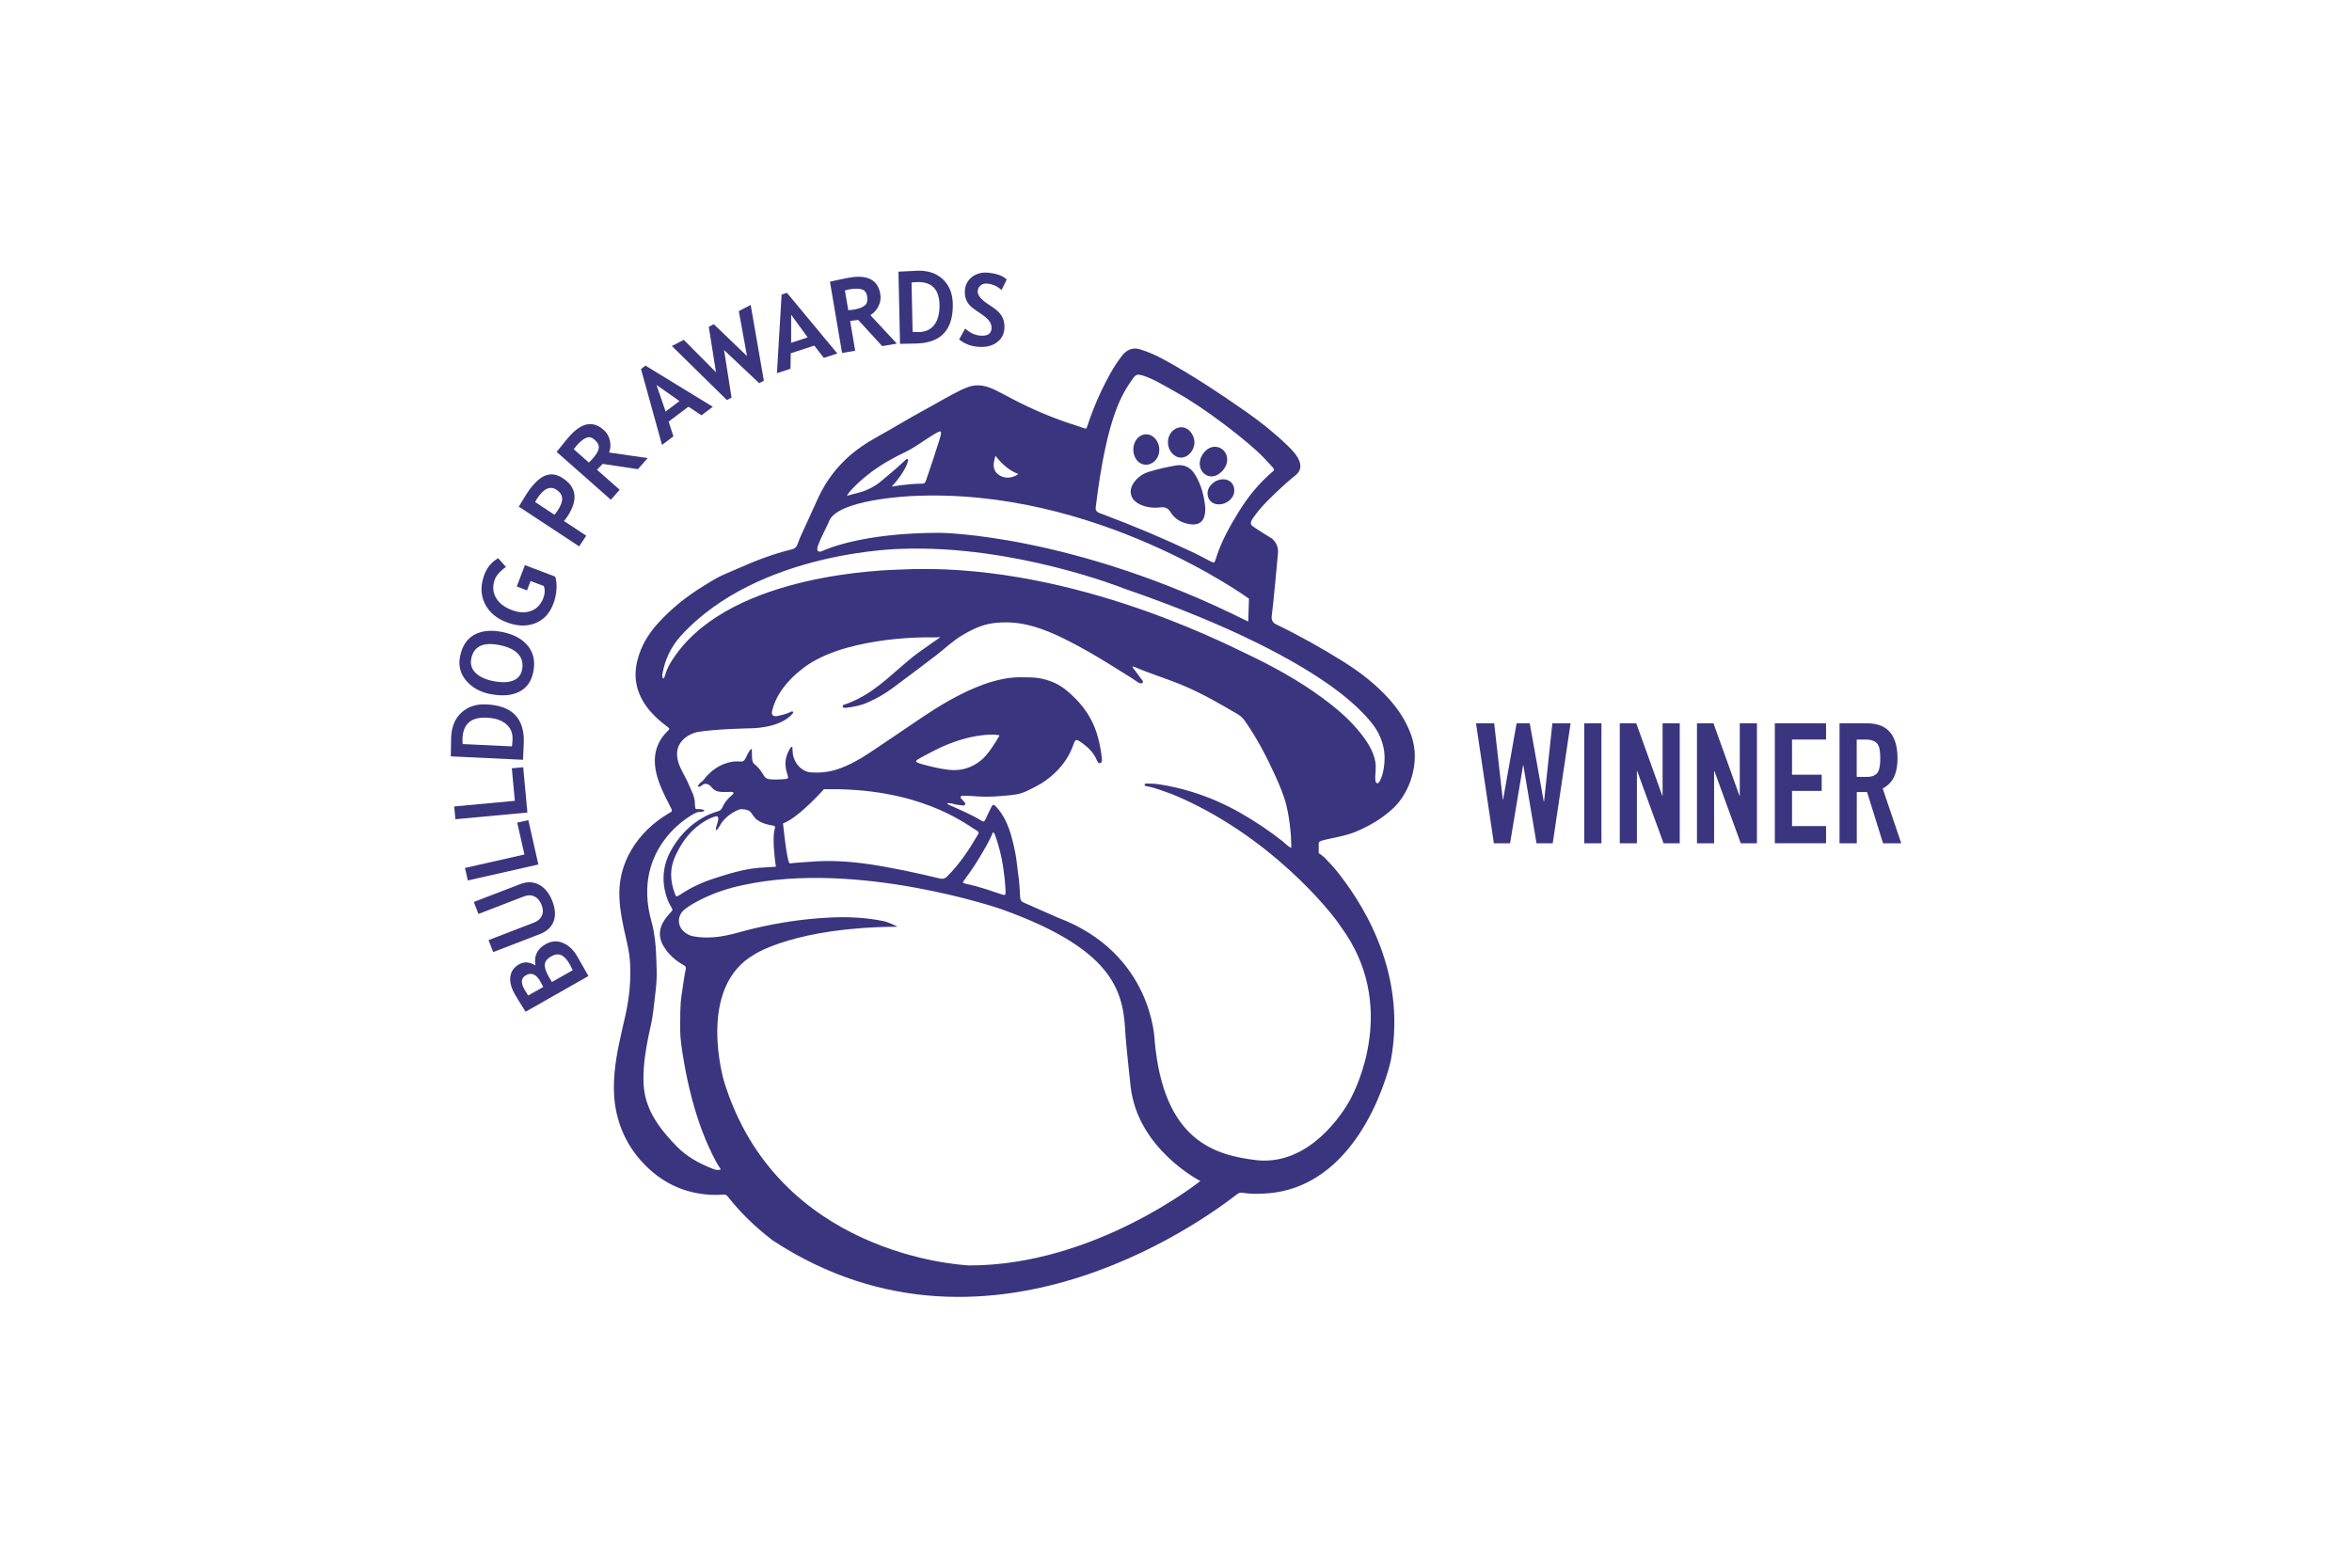 <?xml version="1.0" encoding="UTF-8"?> <svg xmlns="http://www.w3.org/2000/svg" id="Layer_1" width="600" height="400" viewBox="0 0 600 400"><defs><style>.cls-1{fill:#3a357e;}</style></defs><path class="cls-1" d="m147.32,244.13l2.79,4.91-16.03,9.11c-1.33-2.1-2.24-3.59-2.74-4.46-.95-1.66-1.33-3.17-1.15-4.51.18-1.34.93-2.39,2.25-3.14,1.27-.72,2.66-.62,4.16.3-.44-2.39.42-4.2,2.59-5.43,1.46-.83,2.93-.94,4.42-.32,1.48.61,2.72,1.79,3.71,3.54Zm-12.58,9.88l3.84-2.19c-.22-.45-.47-.92-.74-1.4-1.05-1.85-2.28-2.38-3.67-1.59-1.23.7-1.37,1.9-.41,3.58.25.45.58.98.98,1.6Zm6.06-3.45l5.3-3.01c-.28-.61-.52-1.09-.72-1.45-.72-1.27-1.46-2.07-2.22-2.4-.76-.33-1.63-.21-2.63.36-.91.52-1.42,1.16-1.54,1.93-.11.77.21,1.82.96,3.15.16.28.44.75.85,1.42Z"></path><path class="cls-1" d="m125.81,242.93l-1.18-3.06,11.67-4.5c.93-.36,1.57-.93,1.93-1.72.36-.79.35-1.68-.03-2.66-.43-1.1-1.04-1.86-1.85-2.25-.81-.4-1.7-.4-2.69-.02l-11.61,4.48-1.18-3.06,11.85-4.56c1.77-.68,3.39-.62,4.85.18,1.46.8,2.57,2.19,3.34,4.17.77,2,.87,3.73.31,5.19s-1.75,2.55-3.58,3.25l-11.83,4.56Z"></path><path class="cls-1" d="m137.33,220.58l-17.99,4.07-.72-3.19,15.16-3.43-1.84-8.13,2.84-.64,2.56,11.33Z"></path><path class="cls-1" d="m134.54,207.32l-18.37,1.71-.3-3.26,15.47-1.44-.77-8.3,2.9-.27,1.07,11.56Z"></path><path class="cls-1" d="m133.61,189.77l-.19,4.09-18.42-.87c.03-2.61.06-4.26.09-4.93.13-2.68,1.01-4.78,2.66-6.27,1.65-1.5,3.77-2.19,6.37-2.06,6.62.31,9.79,3.66,9.49,10.04Zm-15.6.08l12.58.59c.08-.53.13-1.09.16-1.71.08-1.65-.46-2.97-1.62-3.97-1.15-.99-2.81-1.54-4.97-1.64-3.94-.19-6,1.55-6.17,5.22-.02.35-.01.85.02,1.5Z"></path><path class="cls-1" d="m124.97,177.08c-2.57-.53-4.6-1.69-6.09-3.47-1.49-1.78-1.99-3.85-1.5-6.21.54-2.6,1.75-4.42,3.65-5.46s4.3-1.26,7.21-.66c2.91.6,5.07,1.8,6.49,3.59,1.41,1.79,1.85,4,1.3,6.64-.5,2.42-1.73,4.11-3.7,5.05-1.96.94-4.41,1.11-7.36.5Zm.69-3.33c2.11.44,3.82.42,5.13-.06,1.31-.48,2.1-1.4,2.38-2.76.33-1.6.02-2.94-.94-4.02-.96-1.08-2.52-1.84-4.68-2.29-4.23-.88-6.68.25-7.32,3.37-.3,1.43.05,2.65,1.04,3.65.99,1,2.45,1.7,4.39,2.11Z"></path><path class="cls-1" d="m127.12,142.46l1.97,2.22c-.46.24-.99.67-1.6,1.3-.6.63-1.01,1.22-1.22,1.76-.65,1.69-.58,3.25.19,4.67.77,1.42,2.13,2.5,4.06,3.23,1.84.7,3.49.78,4.95.24,1.46-.54,2.51-1.64,3.14-3.3.42-1.09.46-2.1.13-3.04l-3.39-1.29-.91,2.39-2.61-1,2.08-5.45,7.72,2.94c.32.96.42,2.07.32,3.35-.1,1.28-.37,2.48-.81,3.62-.94,2.47-2.5,4.12-4.67,4.95-2.17.83-4.59.74-7.25-.28-2.66-1.01-4.52-2.63-5.58-4.84s-1.08-4.65-.07-7.32c.72-1.89,1.9-3.28,3.53-4.18Z"></path><path class="cls-1" d="m143.88,132.95l5.67,3.73-1.8,2.73-15.4-10.14c1.12-1.87,1.79-2.97,1.99-3.27,1.6-2.43,3.15-3.97,4.63-4.6,1.49-.63,3.02-.43,4.61.61,3.53,2.33,3.93,5.57,1.19,9.74-.2.31-.5.71-.89,1.19Zm-7.36-4.85l4.93,3.25c.35-.43.62-.78.79-1.05.82-1.25,1.21-2.3,1.17-3.15-.04-.85-.53-1.58-1.47-2.2-1.6-1.05-3.25-.29-4.94,2.28-.19.29-.35.58-.49.87Z"></path><path class="cls-1" d="m162.71,119.71l-8.97-1.35c-.33.37-.82.87-1.44,1.5l5.78,5.1-2.25,2.55-13.83-12.21c.12-.14.57-.69,1.34-1.66s1.4-1.73,1.91-2.3c3.1-3.51,6.01-4.07,8.73-1.67.82.72,1.35,1.62,1.6,2.7.25,1.08.18,2.11-.19,3.09l9.84,1.42-2.5,2.83Zm-16.33-5.08l3.84,3.39c.44-.42.76-.75.97-.99.91-1.03,1.42-1.9,1.55-2.63.13-.73-.22-1.47-1.06-2.21-.68-.6-1.38-.77-2.1-.49-.72.27-1.57.95-2.53,2.05-.23.26-.46.56-.68.88Z"></path><path class="cls-1" d="m178.94,105.95l-3.32-2.18-5.05,3.8,1.22,3.76-2.91,2.19-5.36-19.37,1.15-.86,17.17,10.5-2.89,2.17Zm-11.46-7.73l2.32,6.78,3.54-2.66-5.86-4.12Z"></path><path class="cls-1" d="m194.86,97.15l-1.19.62-8.96-8.45,1.91,12.13-1.19.62-14.03-13.78,3.03-1.58,8.22,8.27-1.84-11.6,1.27-.66,8.48,8.13-2.09-11.47,3.03-1.58,3.36,19.34Z"></path><path class="cls-1" d="m210.17,91.32l-2.44-3.14-6.01,1.96-.06,3.95-3.46,1.13,1.19-20.06,1.36-.45,12.85,15.48-3.44,1.12Zm-8.35-11.01v7.16s4.22-1.38,4.22-1.38l-4.22-5.79Z"></path><path class="cls-1" d="m225.06,88.32l-6.13-6.69c-.49.08-1.18.16-2.06.26l1.29,7.6-3.35.57-3.09-18.19c.18-.03.87-.18,2.08-.45,1.21-.27,2.18-.47,2.93-.59,4.62-.79,7.23.61,7.84,4.19.18,1.08.03,2.11-.46,3.1-.49.99-1.18,1.76-2.09,2.28l6.77,7.28-3.72.63Zm-9.52-14.21l.86,5.05c.6-.05,1.06-.1,1.38-.16,1.35-.23,2.3-.59,2.86-1.08.56-.49.75-1.28.56-2.38-.15-.89-.59-1.46-1.32-1.7-.73-.24-1.82-.24-3.26,0-.35.06-.71.15-1.08.26Z"></path><path class="cls-1" d="m233.69,87.65l-4.09.09-.4-18.43c2.61-.15,4.25-.23,4.92-.24,2.69-.06,4.83.68,6.44,2.22s2.44,3.61,2.5,6.21c.14,6.63-2.98,10.02-9.37,10.15Zm-1.15-15.56l.27,12.59c.53.04,1.1.05,1.71.04,1.65-.04,2.94-.66,3.85-1.88.91-1.22,1.34-2.91,1.3-5.07-.08-3.95-1.96-5.88-5.63-5.8-.35,0-.85.05-1.5.12Z"></path><path class="cls-1" d="m244.68,86.61l1.53-2.78c1.18,1.05,2.39,1.64,3.64,1.78,1.91.22,2.94-.34,3.09-1.68.07-.63-.09-1.25-.47-1.87s-1.24-1.36-2.57-2.23c-1.32-.86-2.21-1.55-2.64-2.06-.44-.51-.75-1.09-.94-1.75-.19-.66-.24-1.36-.16-2.12.16-1.42.81-2.54,1.96-3.35,1.15-.82,2.53-1.13,4.16-.95,2.12.24,3.63.81,4.53,1.72l-1.31,2.69c-1.05-.95-2.21-1.49-3.48-1.64-.75-.09-1.36.05-1.81.4-.46.35-.72.84-.8,1.47-.12,1.05.92,2.28,3.12,3.68,1.16.74,1.98,1.39,2.46,1.96.49.57.83,1.2,1.04,1.91s.26,1.47.17,2.29c-.17,1.49-.89,2.64-2.18,3.47-1.28.83-2.91,1.13-4.87.9-1.71-.19-3.2-.81-4.48-1.85Z"></path><path class="cls-1" d="m400.66,184.56l-4.56,30.61h-4.13l-3.35-19.86h-.09l-3.31,19.86h-4.13l-4.56-30.61h4.64l2.19,19.43h.09l3.44-19.43h3.35l3.57,19.9h.09l2.11-19.9h4.64Z"></path><path class="cls-1" d="m404.14,215.17v-30.61h4.39v30.61h-4.39Z"></path><path class="cls-1" d="m413.21,215.17v-30.61h4.21l6.62,18.44h.09v-18.44h4.38v30.61h-4.13l-6.71-18.4h-.09v18.4h-4.38Z"></path><path class="cls-1" d="m432.9,215.17v-30.61h4.21l6.62,18.44h.09v-18.44h4.38v30.61h-4.13l-6.71-18.4h-.09v18.4h-4.38Z"></path><path class="cls-1" d="m452.76,215.17v-30.61h13.07v4.13h-8.68v8.98h7.57v4.13h-7.57v8.98h8.68v4.38h-13.07Z"></path><path class="cls-1" d="m469.27,215.17v-30.61h7.05c5.16,0,7.74,2.99,7.74,8.98,0,1.81-.28,3.34-.84,4.6s-1.54,2.28-2.94,3.05l4.73,13.97h-4.64l-4.08-13.07h-2.62v13.07h-4.38Zm4.38-26.48v9.54h2.49c.77,0,1.39-.11,1.85-.32s.82-.52,1.07-.92c.23-.4.39-.9.47-1.48.09-.59.13-1.27.13-2.04s-.04-1.45-.13-2.04c-.09-.59-.26-1.1-.52-1.53-.54-.8-1.58-1.2-3.09-1.2h-2.28Z"></path><path class="cls-1" d="m308.05,125.84c-.04,1.62,1.15,2.84,2.79,2.85,2.2.02,4.04-1.62,4.03-3.58-.01-1.66-1.17-2.82-2.83-2.82-2.07,0-3.95,1.67-3.99,3.54Z"></path><path class="cls-1" d="m309.03,121.56c2-.02,4.01-2.15,4.03-4.28.02-1.86-1.4-3.32-3.2-3.29-1.94.03-3.8,2.14-3.81,4.31,0,1.8,1.34,3.27,2.98,3.25Z"></path><path class="cls-1" d="m301.28,116.76c1.78,0,3.39-1.8,3.42-3.83.03-2.05-1.55-3.92-3.31-3.91-1.94,0-3.47,1.72-3.45,3.87.02,2.09,1.56,3.87,3.35,3.87Z"></path><path class="cls-1" d="m337.83,218.76c-.56-.46-1.04-.86-1.44-1.11,0-.34.04-2.25.02-2.5-.04-.49.96-.72,1.41-.83,2.82-.7,5.51-1.03,8.17-2.16,3.48-1.47,6.7-3.38,9.48-5.99,4.06-3.81,6.97-11.54,4.59-18.41-1.23-3.55-3.2-6.62-5.69-9.39-3.4-3.79-7.4-6.87-11.69-9.56-5.55-3.47-11.26-6.67-17.16-9.52-1.19-.54-1.21-1.62-1.05-2.54.26-1.48,1.53-15.51,1.54-15.55.25-2.79-1.82-3.97-1.82-3.97,0,0-4.85-2.9-5.03-3.36-.23-.58.16-1.17.43-1.6,2.22-3.29,5.23-5.94,8.12-8.65.94-.88,1.99-1.64,2.95-2.5,1.06-.95,1.32-2.06.83-3.4-.22-.61-.54-1.17-.92-1.69-.62-.84-1.34-1.59-2.08-2.31-3.28-3.16-6.83-6.02-10.56-8.62-6.78-4.73-13.66-9.31-20.92-13.3-1.95-1.07-3.96-1.97-6.09-2.64-1.8-.57-3.22-.05-4.44,1.29-.17.18-.31.39-.46.59-2.07,2.72-3.64,5.73-5.11,8.8-1.38,2.87-2.52,5.84-3.53,8.86-.24.73-.28.75-.97.52-.58-.19-1.14-.42-1.72-.6-5.86-1.8-11.47-4.21-16.9-7.07-1.27-.67-2.52-1.35-3.81-1.99-2.21-1.09-4.49-1.69-6.94-.83-.68.24-1.33.52-1.98.83-3.25,1.59-6.33,3.48-9.51,5.19-3.93,2.12-7.73,4.49-11.65,6.65-2.98,1.65-5.78,3.52-8.27,5.91-3.08,2.96-5.41,6.36-7.14,10.23-.92,2.06-1.85,4.11-2.8,6.15-.78,1.69-1.61,3.36-2.22,5.12-.28.8-.73,1.2-1.56,1.39-4.6,1.11-9.01,2.79-13.33,4.71-1.44.64-2.9,1.22-4.33,1.87-1.73.79-3.31,1.84-4.93,2.83-4.24,2.6-8.07,5.7-11.42,9.37-2.55,2.78-4.44,5.95-5.34,9.67-.71,2.95-.56,5.81.64,8.61.95,2.22,2.4,4.06,4.11,5.72.93.9,1.94,1.69,2.97,2.48.6.46.58.54.04,1.07-2.92,2.85-3.77,6.31-3,10.23.45,2.26,1.34,4.37,2.35,6.43.52,1.06,1.04,2.12,1.59,3.16.23.44.19.74-.27.95-.13.06-.25.13-.38.21-3.94,2.35-7.22,5.4-9.56,9.37-2.26,3.83-3.27,7.99-3.03,12.43.17,3.23.83,6.38,1.55,9.52.51,2.19,1.02,4.39,1.15,6.65.28,4.57-.17,9.08-1.17,13.54-1.08,4.85-2.33,9.66-2.77,14.64-.25,2.76-.27,5.51.13,8.24.85,5.72,3.24,10.72,7.22,14.93,4.69,4.95,10.42,7.68,17.26,8.03,1.08.05,2.15.02,3.22-.05.48-.03.79.14,1.08.53,3.31,4.23,7.17,7.89,11.42,11.15,56.66,37.2,114.81-9.01,118.43-11.75.42-.32.83-.5,1.38-.41,2.35.4,4.71.31,7.07.1,24.04-2.4,30.79-33.74,30.8-33.79,4.48-23.88-8.68-41.91-13.6-48.17-1.04-1.32-2.23-2.51-3.38-3.75Zm-58.31-89.34c2.93-23.99,7.03-29.24,9.44-32.78.51-.75,1.01-1.2,1.89-1,2.75.61,6.31,2.84,9.29,4.5,3.95,2.2,7.64,4.77,11.27,7.46,3.16,2.35,6.25,4.79,9.17,7.43,1.44,1.3,2.75,2.72,4.04,4.16.52.58.52.73.03,1.15-3.48,2.94-6.3,6.43-8.68,10.3-2.25,3.66-4.35,7.4-5.67,11.52-.07.2-.12.41-.19.61-.27.83-.41.91-1.23.5-1.34-.67-2.64-1.43-4-2.08-7.82-3.71-15.86-7.11-23.97-10.13-1.43-.43-1.48-1.12-1.38-1.62Zm-25.59-13.13c1.51,1.92,3.45,3.8,5.86,4.65-1.91,1.41-4.19,1.14-5.5-.21-1.31-1.36-.71-3.04-.36-4.43Zm-31.88,4.31c3.05-2.27,5.87-3.81,9.29-5.46,2.68-1.29,7.31-4.94,8.51-5.07.62-.07-.34,2.58-.43,2.86-1.16,3.64-1.81,5.7-3.07,9.31-.07.2-.16.4-.23.6-.14.38-.38.55-.81.56-3.73.02-7.85.76-7.85.76,0,0,3.53-3.65,4.2-6.69.07-.32-.19-.47-.46-.29-.2.14-.38.33-.55.5-2.15,2.03-4.86,4.27-6.45,5.56-.6.48-1.95,1.29-3.29,1.86-1.33.57-3.25.92-4.87,1.4.31-.58.88-1.26,1.3-1.69,1.57-1.63,2.91-2.85,4.72-4.19Zm-13.37,18.56c.57-1.57,2.72-5.89,2.72-5.89,1.64-5.9,21.17-6.7,21.23-6.7,46.89-2.35,85.98,26.18,85.98,26.18,0,0-.16,5.87-.19,5.85-44.55-22.37-78.58-22.65-78.65-22.65-20.23,0-29.31,4.36-30.1,4.68-.79.32-1.56.11-.99-1.46Zm-38.98,33.01c-.1.34-.19.69-.48,1.01-.37-.41-.29-.89-.22-1.31.65-3.64,2.19-6.84,4.66-9.61,19.89-21.84,56.39-22.22,56.39-22.22,28.69-1.05,56.67,10.1,56.61,10.1,27.94,9.61,44.29,18.68,53.37,25.26,6.5,4.71,9.29,8.35,9.83,9,1.58,1.9,3.42,5.15,3.35,9.22-.03,1.39-.19,2.77-.59,4.11-.06.18-.76,2.54-1.43,2.07-.67-.48-.2-2.36-.24-4.31-.05-2.67-1.55-5.41-3.57-8.04-2.84-3.69-6.35-6.67-10.09-9.42-6.08-4.47-12.67-8.07-19.46-11.3-6.88-3.27-46.69-23.54-88.35-21.4-2.6.13-42.21.72-57.15,21.84-1.11,1.53-2.1,3.15-2.62,5Zm77.6,150.7c-2.93-.12-49.08-2.98-62.61-46.99,0-.02-7.15-23.95,7.8-32.37.02-.05,10.5-6.92,36.41-7.05.14,0-2.13-1.15-3.48-1.43-4.51-.93-9.06-1.14-13.67-.92-6.67.32-13.24,1.31-19.72,2.86-2.43.58-4.82,1.36-7.28,1.81-2.62.48-5.26.61-7.89.12-.71-.13-1.36-.44-1.95-.85-2.19-1.49-2.32-4.36-.24-6.03,1.29-1.03,2.75-1.81,4.22-2.55,3.41-1.71,7-2.89,10.73-3.65,29.39-6.38,65.7,6.11,65.7,6.11,30.5,10.86,31.26,22.3,31.82,32.54.34,4.24,1.28,12.66,1.28,12.7,1.77,16.04,17.79,24.17,17.79,24.17,0,0-26.88,21.54-58.91,21.54Zm-64.64-111.06c.25.13.8-.83,1.05-1.27,1.38-2.47,4.1-3.73,4.92-4,.6-.2,2.09.01,2.59.43.71.6,1.13,1.67,1.89,2.2,1.29.9,2.61,1.26,4.21,1.5.33.05.41.24.38.53,0,.07-.02.14-.04.21-.83,2.77.28,9.74.28,9.74,0,0-3.12.17-4.3.27-3.95.33-7.71,1.5-11.45,2.71-3.07,1-5.99,2.33-8.68,4.15-.12.08-.24.16-.37.22-.6.31-.69.29-.93-.35-1.29-3.33-1.41-6.56.07-9.74,1.16-2.5,2.57-4.79,4.77-6.84,1.35-1.26,3.62-2.76,5.41-3.26.63-.18,1.02.1.59,1.58-.19.64-.62,1.79-.37,1.92Zm66.3-.02c.82.51.86.57.36,1.41-2.19,3.75-4.6,7.33-7.7,10.42-.55.55-1.03.72-1.79.54-6.05-1.44-12.13-2.78-18.28-3.68-5-.73-10.04-1.02-15.1-.58-1.28.11-3.66.22-4.94.4-.75.1-1.76-10.2-1.76-10.2,4.05-1.48,10.39-8.72,10.44-8.72,23.78-.52,35.46,8.35,38.78,10.42Zm-14.95-17.93c.8-.54,3.29-1.81,4.14-2.26,9.72-5.05,17-4.23,16.82-3.91-.98,1.75-2.98,4.87-4.55,6.18-2.46,2.05-5.25,2.92-8.46,2.54-2.07-.25-4.75-.84-6.75-1.43-.38-.11-.75-.23-1.11-.38-.49-.21-.54-.45-.09-.75Zm15.76,25.1c1.28-2.13,2.59-4.26,3.53-6.62.45.22.53.68.66,1.06.9,2.6,1.58,5.27,1.97,7.99.25,1.7.45,3.4.54,5.11.01.25.04.5.05.75.04,1.22-.03,1.27-1.15.9-1.15-.38-2.3-.78-3.45-1.15-1.8-.58-3.62-1.11-5.47-1.49-.28-.06-.56-.12-.85-.39,1.46-2.01,2.9-4.03,4.18-6.16Zm94.65,61.66c-1.77,3.2-10.16,16.63-23.54,15.44-10.92-1.25-24.03-4.87-26.32-30.51,0,0-.38-22.3-24.76-31.44-2.87-1.29-5.75-2.56-8.64-3.81-.65-.28-.87-.65-.91-1.37-.1-2.03-.23-4.06-.53-6.08-.26-1.73-.36-3.48-.71-5.2-.6-2.91-1.24-5.8-2.6-8.48-.64-1.26-1.41-2.4-2.38-3.42-.53-.56-.8-.52-1.16.22-.47.96-.94,1.93-1.39,2.9-.4.84-.5.91-1.26.44-1.5-.92-3.08-1.66-4.67-2.4-1.04-.48-2.08-.94-3.13-1.41-.29-.13-.62-.19-.84-.6.6.04,1.14.06,1.66.23.75.24,1.55.25,2.32.39.26.05.51-.02.65-.26.13-.23-.04-.42-.16-.58-.25-.31-.52-.58-.79-.87-.12-.13-.26-.28-.2-.47.07-.24.29-.31.51-.31.79.02,1.58.01,2.36.08,2.47.22,4.92.23,7.39,0,1.32-.12,2.63-.2,3.94-.42,1.89-.32,3.49-1.25,5.14-2.1,1.76-.91,3.36-2.08,4.78-3.45,2.08-2.01,3.68-4.38,4.64-7.13.49-1.41.67-1.5,1.92-.64,1.73,1.19,3.23,2.6,4.06,4.59.15.37.43.9.9.74.43-.14.43-.7.39-1.14-.18-1.71-.48-3.39-.9-5.06-.98-3.91-2.91-7.28-5.74-10.15-1.57-1.59-3.21-3.07-5.25-4.03-2-.93-4.12-1.44-6.32-1.48-1.82-.03-3.64-.11-5.47.15-3.07.44-5.99,1.35-8.83,2.56-4.63,1.97-8.93,4.53-13.1,7.32-4.46,2.98-8.87,6.05-13.35,9.01-2.72,1.8-5.53,3.44-8.66,4.45-2.14.69-4.34.9-6.57.75-2.29-.16-4.22-2.14-4.64-4.67-.09-.54-.08-1.2-.11-1.67s-.51.03-.68.33c-1.1,1.93-1.4,3.7-.81,5.85.1.38.25.75.33,1.13.11.5-.02.67-.51.71-1.58.15-3.99.27-4.88-.12-.89-.39-1.22-2.24-3.22-3.72-.9-.67-.37-3.8-.69-3.8-.27,0-.88.99-1.27,1.9-.27.63-.68,1.3-1.19,1.28-.86-.03-1.72-.07-2.57.08-3,.56-5.32,2.19-7.15,4.58-.44.57-.83.62-1.24,1.2-.18.26-.27.44-.17.54.2.2.69-.11.91-.3.28-.23.71-.52,1.38-.36.33.08.89.49,1.13.82,1.03,1.39,2.67,1.19,3.66,1.23.23,0,1.3-.09,1.67,0,.52.12.26.49-.31.95-.01.01-1.51,1.19-2.24,2.93-.26.63-.7.93-1.34,1.1-1,.27-7.73,2.24-12.01,10.34-2.1,3.99-2.22,8.42-.42,12.71.19.46.47.88.71,1.32.41.75.41.75-.17,1.37-.75.82-1.46,1.66-1.99,2.65-1.1,2.06-.95,4.07.23,6.02,1.25,2.07,3.01,3.62,5.1,4.79.49.27.64.5.51,1.08-.45,2.06-.66,4.16-1,6.24-.49,2.95-.37,5.92-.4,8.88-.02,2.77.45,5.48.91,8.19.55,3.28,1.25,6.52,2.1,9.74,1.47,5.55,3.41,10.92,6.13,15.99.35.66.78,1.28,1.22,1.99-.78.32-1.45.07-2.05-.16-3.43-1.34-6.63-3.06-9.22-5.74-3.58-3.7-6.61-7.39-7.91-12.39-.66-2.54-.63-5.39-.43-8.01.26-3.35.97-7.02,1.72-10.29.7-3.03.88-6.06,1.28-9.14.43-3.34.22-6.38.07-9.76-.07-1.64-.36-4.98-1.11-7.61-5.53-19.39,10.97-28.09,11.87-28.09s1.54-.14,1.57-.39-1.22-.39-1.68-.36-.5,0-.57-.18c-.07-.18-.15-.67-.15-1,0,0,0,0,0,0,.04-.99-.2-2.23-.99-3.78-1.35-3.26-1.97-3.89-2.81-5.83-2.75-6.32,2.74-8.52,4.38-8.86,4.77-.81,13.44-.95,13.44-.95,0,0,7.76.1,10.94-3.81,0,0,.2-.28.09-.4-.28-.25-.53-.03-.77.09-1.2.57-2.93.91-2.95.92-2.3.58-1.59-1.42-1.59-1.42,1.43-5.93,7.09-10.1,7.15-10.15,10.01-8.51,31.41-8.55,33.74-8.43.58.03,2-.07,2-.07,0,0-4.25,2.96-5.58,3.93-3.6,2.65-6.61,5.7-10.15,8.43-2.56,1.97-4.91,3.38-7.93,4.57-.33.13-.68.2-1.01.34-.17.07-.29.22-.24.46.05.24.19.27.38.29.14.01.29.03.43.01,1.88-.21,3.83-.59,5.59-1.38,2.48-1.11,4.42-2.23,6.57-3.84,3.63-2.73,7.3-5.42,10.89-8.2,2.13-1.65,4.27-3.69,6.58-5.07,2.59-1.54,5.31-2.85,8.36-3.16,1.92-.2,3.86-.21,5.78.04,5.5.72,10.62,3.24,15.47,5.84,3.66,1.96,7.19,4.14,10.71,6.35,1.45.91,2.94,1.78,4.33,2.78.06.04,1.02.67,1.36.31.37-.4-.14-.77-.36-1.09-.55-.79-1.14-1.56-1.72-2.33-.19-.25-.39-.48-.49-.78.23.05.47.08.68.17,3.65,1.56,7.45,2.73,11.14,4.2,2.93,1.17,5.75,2.56,8.52,4.06,2.17,1.18,4.3,2.43,6.43,3.68.79.46,1.42,1.03,1.95,1.79,3.04,4.36,5.5,9.04,7.69,13.87,1.14,2.51,2.23,5.04,2.89,7.72.52,2.12.81,4.27,1.04,6.44.15,1.43.14,2.84.22,4.37-.92-.42-1.5-1.12-2.18-1.67-3.4-2.69-7-5.09-10.76-7.25-3.86-2.21-7.92-3.98-12.17-5.32-2.97-.93-5.99-1.63-9.08-2.07-.93-.13-1.84-.09-2.76-.13-.22-.01-.48.05-.49.31,0,.25.24.32.46.36,2.3.39,4.44,1.32,6.63,2.07,24.6,10.17,40.68,30.1,42.97,33.79,14.66,19.84,4.01,41.14,2.38,44.1Z"></path><path class="cls-1" d="m291.58,118.47c2.1.56,4.16-1.26,4.16-3.68,0-2.37-1.82-4.26-3.79-3.95-1.55.25-2.71,1.71-2.83,3.57-.12,1.93.92,3.65,2.46,4.06Z"></path><path class="cls-1" d="m290.84,128.73c1.68.75,3.44.95,5.25.72,1.13-.14,1.92.23,2.51,1.21,1.04,1.73,2.65,2.65,4.6,3.03,2.84.55,4.32-.7,4.27-4.08-.23-2.72-.93-5.79-2.64-8.56-1.15-1.86-2.79-2.66-5.01-2.26-2.29.41-4.55.91-6.77,1.6-1.51.48-2.76,1.33-3.71,2.61-1.63,2.2-.99,4.6,1.51,5.72Z"></path></svg> 